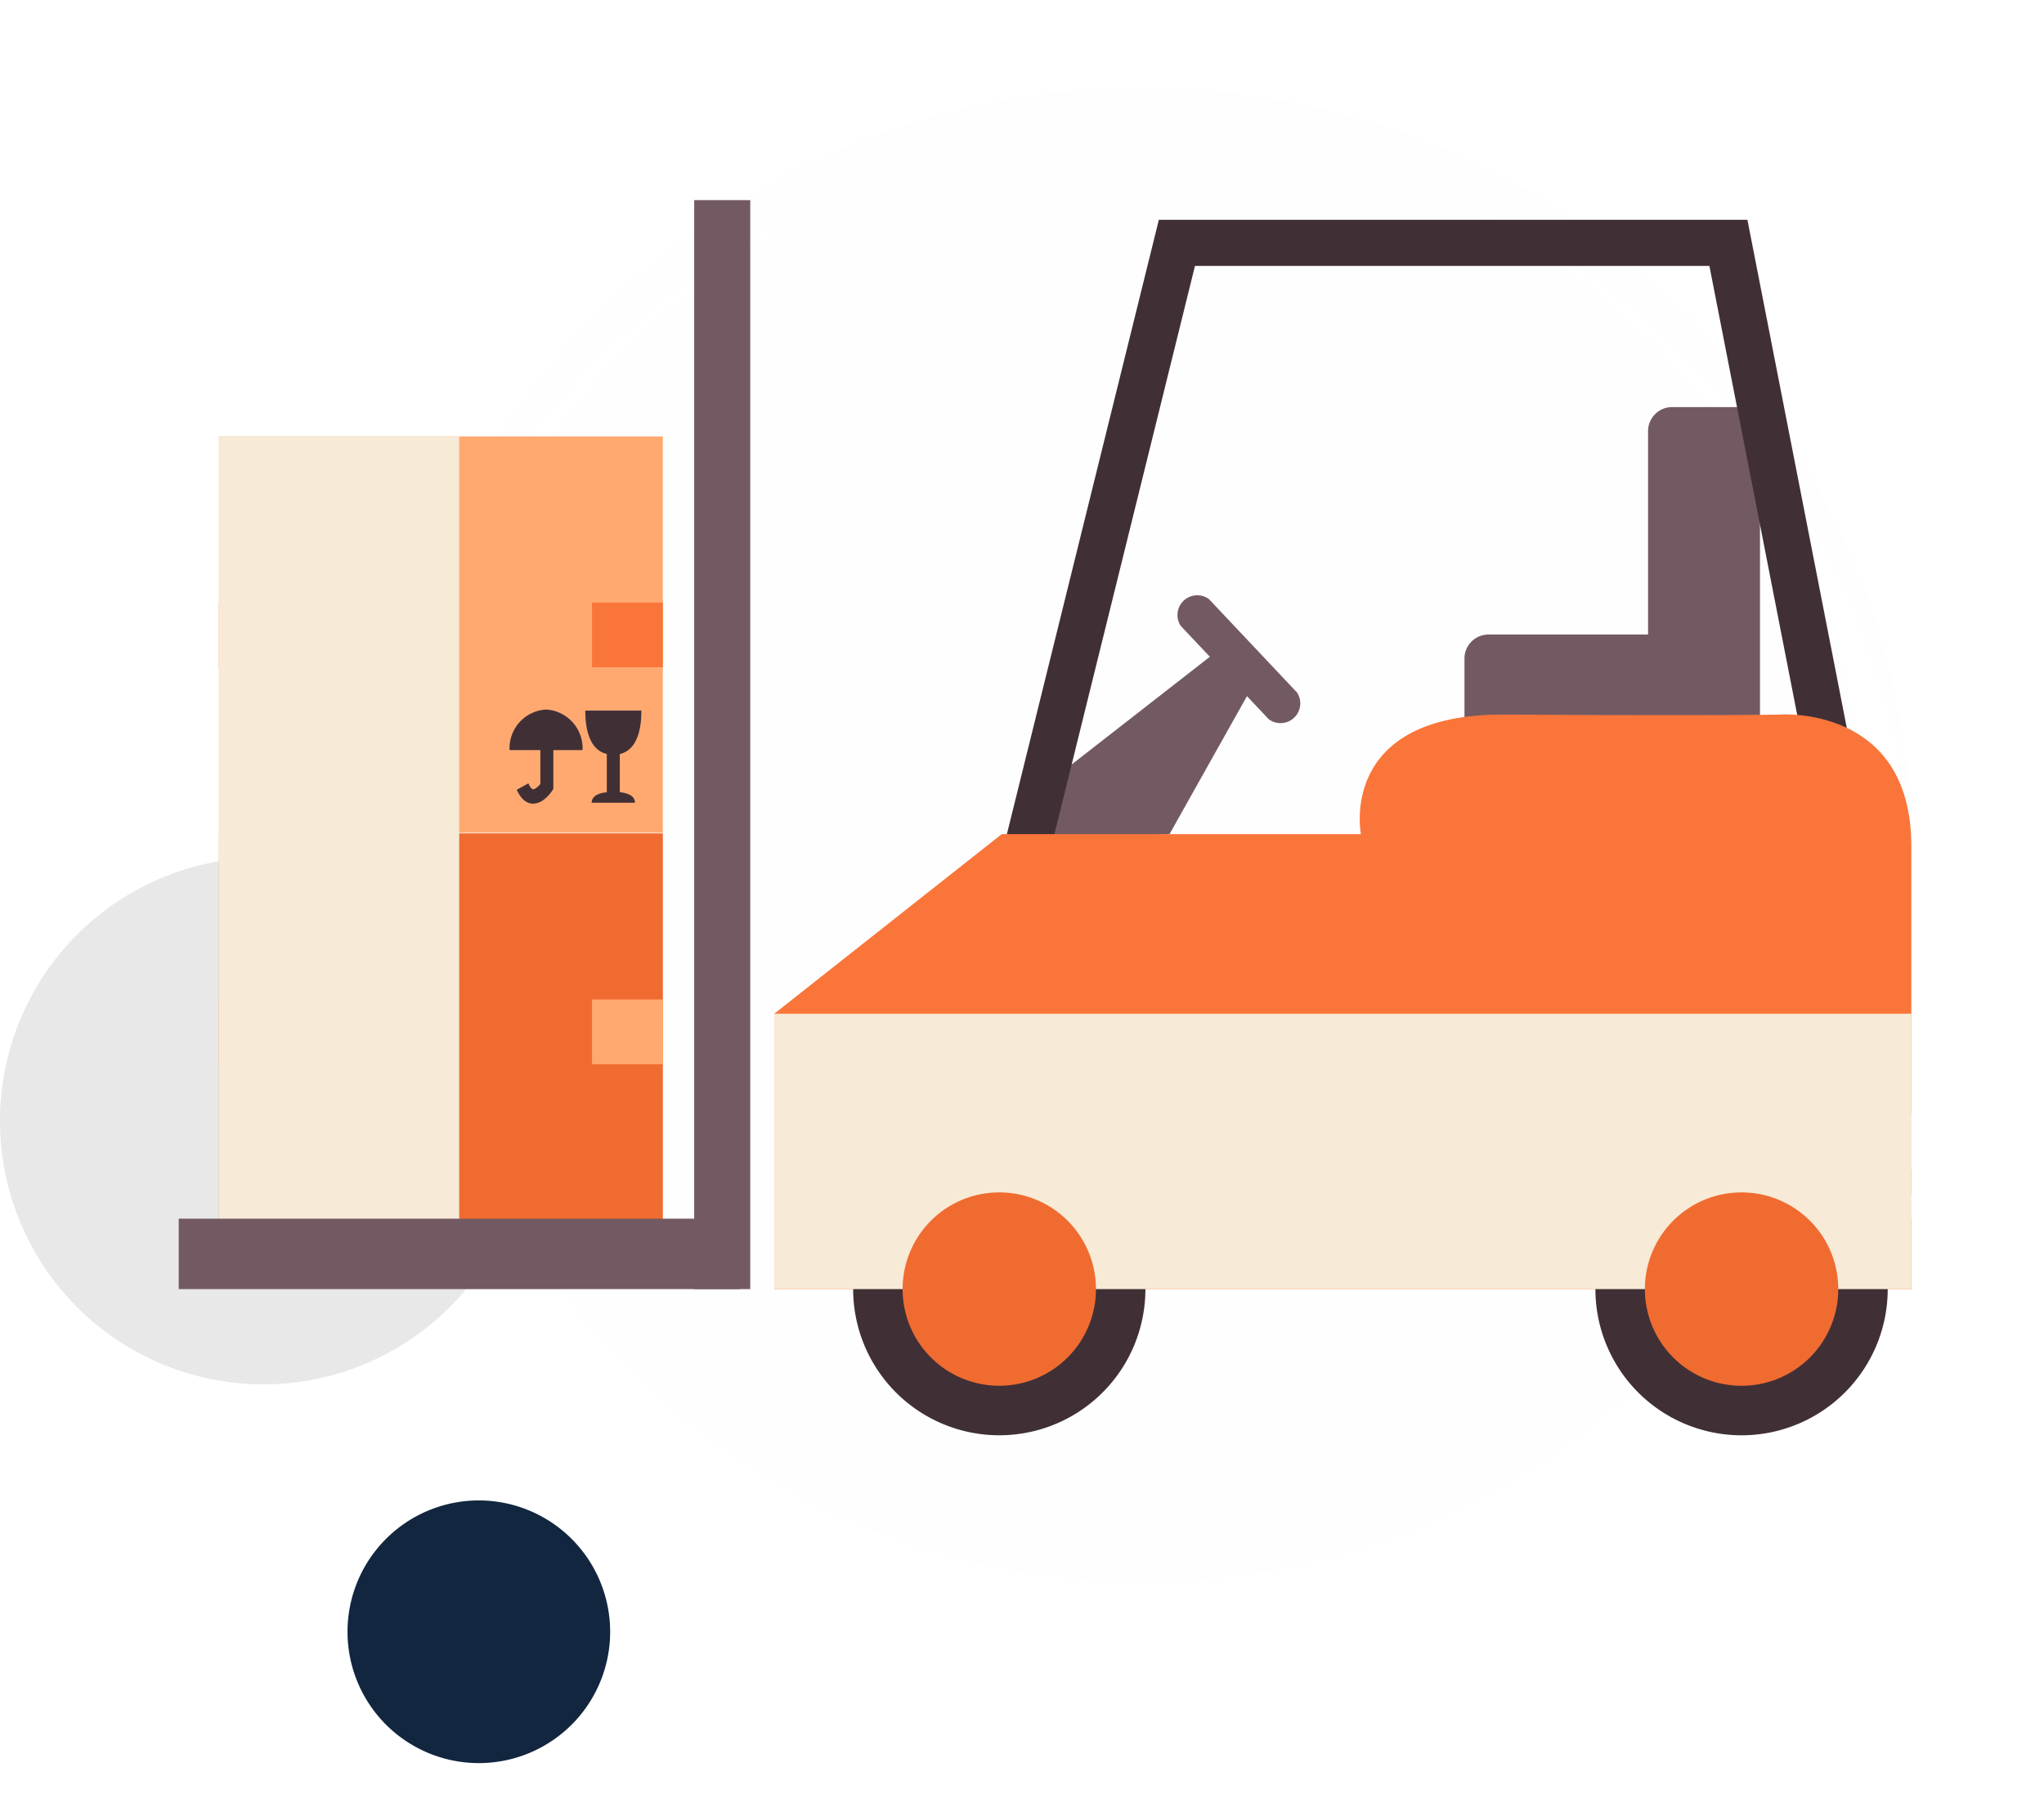 <svg xmlns="http://www.w3.org/2000/svg" xmlns:xlink="http://www.w3.org/1999/xlink" width="138.621" height="122.291" viewBox="0 0 138.621 122.291"><defs><filter id="a" x="16.33" y="0" width="122.291" height="122.291" filterUnits="userSpaceOnUse"><feOffset dy="3" input="SourceAlpha"/><feGaussianBlur stdDeviation="3" result="b"/><feFlood flood-opacity="0.412"/><feComposite operator="in" in2="b"/></filter><filter id="c" x="16.33" y="0" width="122.291" height="122.291" filterUnits="userSpaceOnUse"><feOffset dy="3" input="SourceAlpha"/><feGaussianBlur stdDeviation="3" result="d"/><feFlood flood-opacity="0.161" result="e"/><feComposite operator="out" in="SourceGraphic" in2="d"/><feComposite operator="in" in="e"/><feComposite operator="in" in2="SourceGraphic"/></filter><clipPath id="f"><rect width="117.5" height="83.758" fill="none"/></clipPath><clipPath id="h"><rect width="77.113" height="18.675" fill="none"/></clipPath><clipPath id="i"><rect width="16.295" height="55.435" fill="none"/></clipPath></defs><g transform="translate(-1299.339 -110.807)"><path d="M487.792,337.206a8.906,8.906,0,1,1-8.906-8.906A8.911,8.911,0,0,1,487.792,337.206Z" transform="translate(852.927 -115.747)" fill="#12263f"/><path d="M505.709,346.165A17.865,17.865,0,1,1,487.845,328.3,17.875,17.875,0,0,1,505.709,346.165Z" transform="translate(829.358 -159.349)" fill="#e8e8e8"/><g data-type="innerShadowGroup"><g transform="matrix(1, 0, 0, 1, 1299.34, 110.81)" filter="url(#a)"><g transform="translate(25.33 6)" fill="#f2f5f4" opacity="0.9"><path d="M 52.146 102.791 C 45.308 102.791 38.675 101.452 32.432 98.812 C 26.402 96.261 20.985 92.609 16.334 87.957 C 11.682 83.306 8.03 77.889 5.479 71.859 C 2.839 65.616 1.5 58.983 1.5 52.146 C 1.5 45.308 2.839 38.675 5.479 32.432 C 8.03 26.402 11.682 20.985 16.334 16.334 C 20.985 11.682 26.402 8.03 32.432 5.479 C 38.675 2.839 45.308 1.5 52.146 1.5 C 58.983 1.5 65.616 2.839 71.859 5.479 C 77.889 8.03 83.306 11.682 87.957 16.334 C 92.609 20.985 96.261 26.402 98.812 32.432 C 101.452 38.675 102.791 45.308 102.791 52.146 C 102.791 58.983 101.452 65.616 98.812 71.859 C 96.261 77.889 92.609 83.306 87.957 87.957 C 83.306 92.609 77.889 96.261 71.859 98.812 C 65.616 101.452 58.983 102.791 52.146 102.791 Z" stroke="none"/><path d="M 52.146 3 C 45.51 3 39.074 4.299 33.017 6.861 C 27.165 9.336 21.909 12.88 17.394 17.394 C 12.88 21.909 9.336 27.165 6.861 33.017 C 4.299 39.074 3 45.51 3 52.146 C 3 58.781 4.299 65.217 6.861 71.274 C 9.336 77.126 12.88 82.382 17.394 86.897 C 21.909 91.411 27.165 94.955 33.017 97.43 C 39.074 99.992 45.51 101.291 52.146 101.291 C 58.781 101.291 65.217 99.992 71.274 97.43 C 77.126 94.955 82.382 91.411 86.897 86.897 C 91.411 82.382 94.955 77.126 97.43 71.274 C 99.992 65.217 101.291 58.781 101.291 52.146 C 101.291 45.51 99.992 39.074 97.43 33.017 C 94.955 27.165 91.411 21.909 86.897 17.394 C 82.382 12.88 77.126 9.336 71.274 6.861 C 65.217 4.299 58.781 3 52.146 3 M 52.146 -7.62939453125e-06 C 80.945 -7.62939453125e-06 104.291 23.346 104.291 52.146 C 104.291 80.945 80.945 104.291 52.146 104.291 C 23.346 104.291 -7.62939453125e-06 80.945 -7.62939453125e-06 52.146 C -7.62939453125e-06 23.346 23.346 -7.62939453125e-06 52.146 -7.62939453125e-06 Z" stroke="none" fill="#fff"/></g></g><g transform="translate(1324.669 116.807)" fill="#f2f5f4" opacity="0.9"><path d="M 52.146 102.791 C 45.308 102.791 38.675 101.452 32.432 98.812 C 26.402 96.261 20.985 92.609 16.334 87.957 C 11.682 83.306 8.03 77.889 5.479 71.859 C 2.839 65.616 1.5 58.983 1.5 52.146 C 1.5 45.308 2.839 38.675 5.479 32.432 C 8.03 26.402 11.682 20.985 16.334 16.334 C 20.985 11.682 26.402 8.03 32.432 5.479 C 38.675 2.839 45.308 1.5 52.146 1.5 C 58.983 1.5 65.616 2.839 71.859 5.479 C 77.889 8.03 83.306 11.682 87.957 16.334 C 92.609 20.985 96.261 26.402 98.812 32.432 C 101.452 38.675 102.791 45.308 102.791 52.146 C 102.791 58.983 101.452 65.616 98.812 71.859 C 96.261 77.889 92.609 83.306 87.957 87.957 C 83.306 92.609 77.889 96.261 71.859 98.812 C 65.616 101.452 58.983 102.791 52.146 102.791 Z" stroke="none"/><path d="M 52.146 3 C 45.51 3 39.074 4.299 33.017 6.861 C 27.165 9.336 21.909 12.88 17.394 17.394 C 12.88 21.909 9.336 27.165 6.861 33.017 C 4.299 39.074 3 45.51 3 52.146 C 3 58.781 4.299 65.217 6.861 71.274 C 9.336 77.126 12.88 82.382 17.394 86.897 C 21.909 91.411 27.165 94.955 33.017 97.43 C 39.074 99.992 45.51 101.291 52.146 101.291 C 58.781 101.291 65.217 99.992 71.274 97.43 C 77.126 94.955 82.382 91.411 86.897 86.897 C 91.411 82.382 94.955 77.126 97.43 71.274 C 99.992 65.217 101.291 58.781 101.291 52.146 C 101.291 45.51 99.992 39.074 97.43 33.017 C 94.955 27.165 91.411 21.909 86.897 17.394 C 82.382 12.88 77.126 9.336 71.274 6.861 C 65.217 4.299 58.781 3 52.146 3 M 52.146 -7.62939453125e-06 C 80.945 -7.62939453125e-06 104.291 23.346 104.291 52.146 C 104.291 80.945 80.945 104.291 52.146 104.291 C 23.346 104.291 -7.62939453125e-06 80.945 -7.62939453125e-06 52.146 C -7.62939453125e-06 23.346 23.346 -7.62939453125e-06 52.146 -7.62939453125e-06 Z" stroke="none"/></g><g transform="matrix(1, 0, 0, 1, 1299.34, 110.81)" filter="url(#c)"><g transform="translate(25.33 6)" fill="#fff" opacity="0.9"><path d="M 52.146 102.791 C 45.308 102.791 38.675 101.452 32.432 98.812 C 26.402 96.261 20.985 92.609 16.334 87.957 C 11.682 83.306 8.03 77.889 5.479 71.859 C 2.839 65.616 1.5 58.983 1.5 52.146 C 1.5 45.308 2.839 38.675 5.479 32.432 C 8.03 26.402 11.682 20.985 16.334 16.334 C 20.985 11.682 26.402 8.03 32.432 5.479 C 38.675 2.839 45.308 1.5 52.146 1.5 C 58.983 1.5 65.616 2.839 71.859 5.479 C 77.889 8.03 83.306 11.682 87.957 16.334 C 92.609 20.985 96.261 26.402 98.812 32.432 C 101.452 38.675 102.791 45.308 102.791 52.146 C 102.791 58.983 101.452 65.616 98.812 71.859 C 96.261 77.889 92.609 83.306 87.957 87.957 C 83.306 92.609 77.889 96.261 71.859 98.812 C 65.616 101.452 58.983 102.791 52.146 102.791 Z" stroke="none"/><path d="M 52.146 3 C 45.51 3 39.074 4.299 33.017 6.861 C 27.165 9.336 21.909 12.88 17.394 17.394 C 12.88 21.909 9.336 27.165 6.861 33.017 C 4.299 39.074 3 45.51 3 52.146 C 3 58.781 4.299 65.217 6.861 71.274 C 9.336 77.126 12.88 82.382 17.394 86.897 C 21.909 91.411 27.165 94.955 33.017 97.43 C 39.074 99.992 45.51 101.291 52.146 101.291 C 58.781 101.291 65.217 99.992 71.274 97.43 C 77.126 94.955 82.382 91.411 86.897 86.897 C 91.411 82.382 94.955 77.126 97.43 71.274 C 99.992 65.217 101.291 58.781 101.291 52.146 C 101.291 45.51 99.992 39.074 97.43 33.017 C 94.955 27.165 91.411 21.909 86.897 17.394 C 82.382 12.88 77.126 9.336 71.274 6.861 C 65.217 4.299 58.781 3 52.146 3 M 52.146 -7.62939453125e-06 C 80.945 -7.62939453125e-06 104.291 23.346 104.291 52.146 C 104.291 80.945 80.945 104.291 52.146 104.291 C 23.346 104.291 -7.62939453125e-06 80.945 -7.62939453125e-06 52.146 C -7.62939453125e-06 23.346 23.346 -7.62939453125e-06 52.146 -7.62939453125e-06 Z" stroke="none"/></g></g><g transform="translate(1324.669 116.807)" fill="none" opacity="0.9"><path d="M 52.146 102.791 C 45.308 102.791 38.675 101.452 32.432 98.812 C 26.402 96.261 20.985 92.609 16.334 87.957 C 11.682 83.306 8.03 77.889 5.479 71.859 C 2.839 65.616 1.5 58.983 1.5 52.146 C 1.5 45.308 2.839 38.675 5.479 32.432 C 8.03 26.402 11.682 20.985 16.334 16.334 C 20.985 11.682 26.402 8.03 32.432 5.479 C 38.675 2.839 45.308 1.5 52.146 1.5 C 58.983 1.5 65.616 2.839 71.859 5.479 C 77.889 8.03 83.306 11.682 87.957 16.334 C 92.609 20.985 96.261 26.402 98.812 32.432 C 101.452 38.675 102.791 45.308 102.791 52.146 C 102.791 58.983 101.452 65.616 98.812 71.859 C 96.261 77.889 92.609 83.306 87.957 87.957 C 83.306 92.609 77.889 96.261 71.859 98.812 C 65.616 101.452 58.983 102.791 52.146 102.791 Z" stroke="none"/><path d="M 52.146 3 C 45.51 3 39.074 4.299 33.017 6.861 C 27.165 9.336 21.909 12.88 17.394 17.394 C 12.88 21.909 9.336 27.165 6.861 33.017 C 4.299 39.074 3 45.51 3 52.146 C 3 58.781 4.299 65.217 6.861 71.274 C 9.336 77.126 12.88 82.382 17.394 86.897 C 21.909 91.411 27.165 94.955 33.017 97.43 C 39.074 99.992 45.51 101.291 52.146 101.291 C 58.781 101.291 65.217 99.992 71.274 97.43 C 77.126 94.955 82.382 91.411 86.897 86.897 C 91.411 82.382 94.955 77.126 97.43 71.274 C 99.992 65.217 101.291 58.781 101.291 52.146 C 101.291 45.51 99.992 39.074 97.43 33.017 C 94.955 27.165 91.411 21.909 86.897 17.394 C 82.382 12.88 77.126 9.336 71.274 6.861 C 65.217 4.299 58.781 3 52.146 3 M 52.146 -7.62939453125e-06 C 80.945 -7.62939453125e-06 104.291 23.346 104.291 52.146 C 104.291 80.945 80.945 104.291 52.146 104.291 C 23.346 104.291 -7.62939453125e-06 80.945 -7.62939453125e-06 52.146 C -7.62939453125e-06 23.346 23.346 -7.62939453125e-06 52.146 -7.62939453125e-06 Z" stroke="none" fill="#fff"/></g></g><g transform="translate(1311.46 124.378)"><g clip-path="url(#f)"><path d="M57.281,37.718l12.158-9.473,1.827,1.961L64.771,41.778l-8.466.407Z" transform="translate(2.423 1.215)" fill="#735a62"/><g transform="translate(0 0)"><g clip-path="url(#f)"><path d="M73.051,32.288a1.34,1.34,0,0,1-1.92,1.81L65.16,27.766a1.341,1.341,0,0,1,1.919-1.812Z" transform="translate(2.792 1.103)" fill="#735a62"/><path d="M102.017,13.455H97.675a1.628,1.628,0,0,0-1.623,1.624v13.8H85.225A1.627,1.627,0,0,0,83.6,30.505v6.224a1.629,1.629,0,0,0,1.621,1.625H96.053a1.627,1.627,0,0,0,1.623,1.623h4.341a1.629,1.629,0,0,0,1.625-1.623V15.079a1.63,1.63,0,0,0-1.625-1.624" transform="translate(3.597 0.579)" fill="#735a62"/><path d="M71.312,62.767,51.833,51.433,64.241,1.277h39.915l9.184,46.952ZM55.435,49.907,71.645,59.34l38.1-13.18L101.578,4.406H66.69Z" transform="translate(2.23 0.055)" fill="#403036"/><rect width="30.104" height="26.877" transform="translate(2.729 42.941)" fill="#f06b30"/><path d="M8.772,61.676A2.622,2.622,0,0,0,6.3,58.928a2.622,2.622,0,0,0-2.474,2.748H5.911v2.3c-.151.181-.365.368-.5.356-.092-.009-.208-.159-.312-.394l-.792.428c.32.727.736.912,1.025.942l.09,0c.693,0,1.223-.778,1.284-.873l.082-.125V61.676Z" transform="translate(0.164 2.535)" fill="#403036"/><path d="M11.089,64.525V61.943c1.182-.277,1.464-1.7,1.464-2.95H8.744c0,1.253.285,2.669,1.463,2.95v2.584c-.821.088-1.032.42-1.032.718h2.943c0-.3-.2-.63-1.031-.719" transform="translate(0.376 2.538)" fill="#403036"/><rect width="4.803" height="4.384" transform="translate(28.029 54.208)" fill="#ffa970"/><rect width="4.802" height="4.384" transform="translate(2.729 54.208)" fill="#ffa970"/><rect width="30.104" height="26.876" transform="translate(2.729 16.023)" fill="#ffa970"/><path d="M26.46,35.868a2.623,2.623,0,0,0-2.474-2.749,2.623,2.623,0,0,0-2.474,2.749H23.6v2.3c-.149.18-.365.367-.5.356-.093-.01-.209-.158-.312-.4L22,38.558c.319.726.733.914,1.024.942a.9.9,0,0,0,.091,0c.693,0,1.221-.777,1.282-.871l.083-.128V35.868Z" transform="translate(0.926 1.425)" fill="#403036"/><path d="M28.776,38.718V36.135c1.185-.277,1.465-1.695,1.465-2.949H26.434c0,1.254.283,2.669,1.461,2.949v2.587c-.822.083-1.028.417-1.028.716h2.94c0-.3-.2-.632-1.032-.719" transform="translate(1.137 1.428)" fill="#403036"/><rect width="4.803" height="4.383" transform="translate(28.029 27.291)" fill="#fa753a"/><rect width="4.802" height="4.383" transform="translate(2.729 27.291)" fill="#fa753a"/><path d="M38.721,72.408V53.733L54.149,41.554H78.508s-1.624-8.18,9.743-8.107c14.616.092,18.65,0,18.65,0s8.934-.687,8.934,8.918V72.408Z" transform="translate(1.666 1.438)" fill="#fa753a"/><rect width="77.114" height="1.658" transform="translate(40.386 67.41)" fill="#fff"/><rect width="77.114" height="3.789" transform="translate(40.386 61.937)" fill="#fff"/><path d="M63.672,71.209A9.91,9.91,0,1,1,53.763,61.3a9.91,9.91,0,0,1,9.909,9.912" transform="translate(1.887 2.637)" fill="#403036"/><path d="M111.938,71.209a9.912,9.912,0,1,1-9.912-9.912,9.913,9.913,0,0,1,9.912,9.912" transform="translate(3.963 2.637)" fill="#403036"/><g transform="translate(40.387 55.172)" style="mix-blend-mode:multiply;isolation:isolate"><g clip-path="url(#h)"><rect width="77.114" height="18.674" transform="translate(-0.001 0)" fill="#f7ead7"/></g></g><g transform="translate(2.728 16.023)" style="mix-blend-mode:multiply;isolation:isolate"><g clip-path="url(#i)"><rect width="16.295" height="55.435" transform="translate(0 0)" fill="#f7ead7"/></g></g><rect width="3.802" height="73.846" transform="translate(34.958)" fill="#735a62"/><path d="M60.18,71.071a6.556,6.556,0,1,1-6.555-6.559,6.557,6.557,0,0,1,6.555,6.559" transform="translate(2.025 2.775)" fill="#f06b30"/><path d="M108.445,71.071a6.557,6.557,0,1,1-6.558-6.559,6.559,6.559,0,0,1,6.558,6.559" transform="translate(4.102 2.775)" fill="#f06b30"/><rect width="38.045" height="4.778" transform="translate(0 69.068)" fill="#735a62"/></g></g></g></g></g></svg>